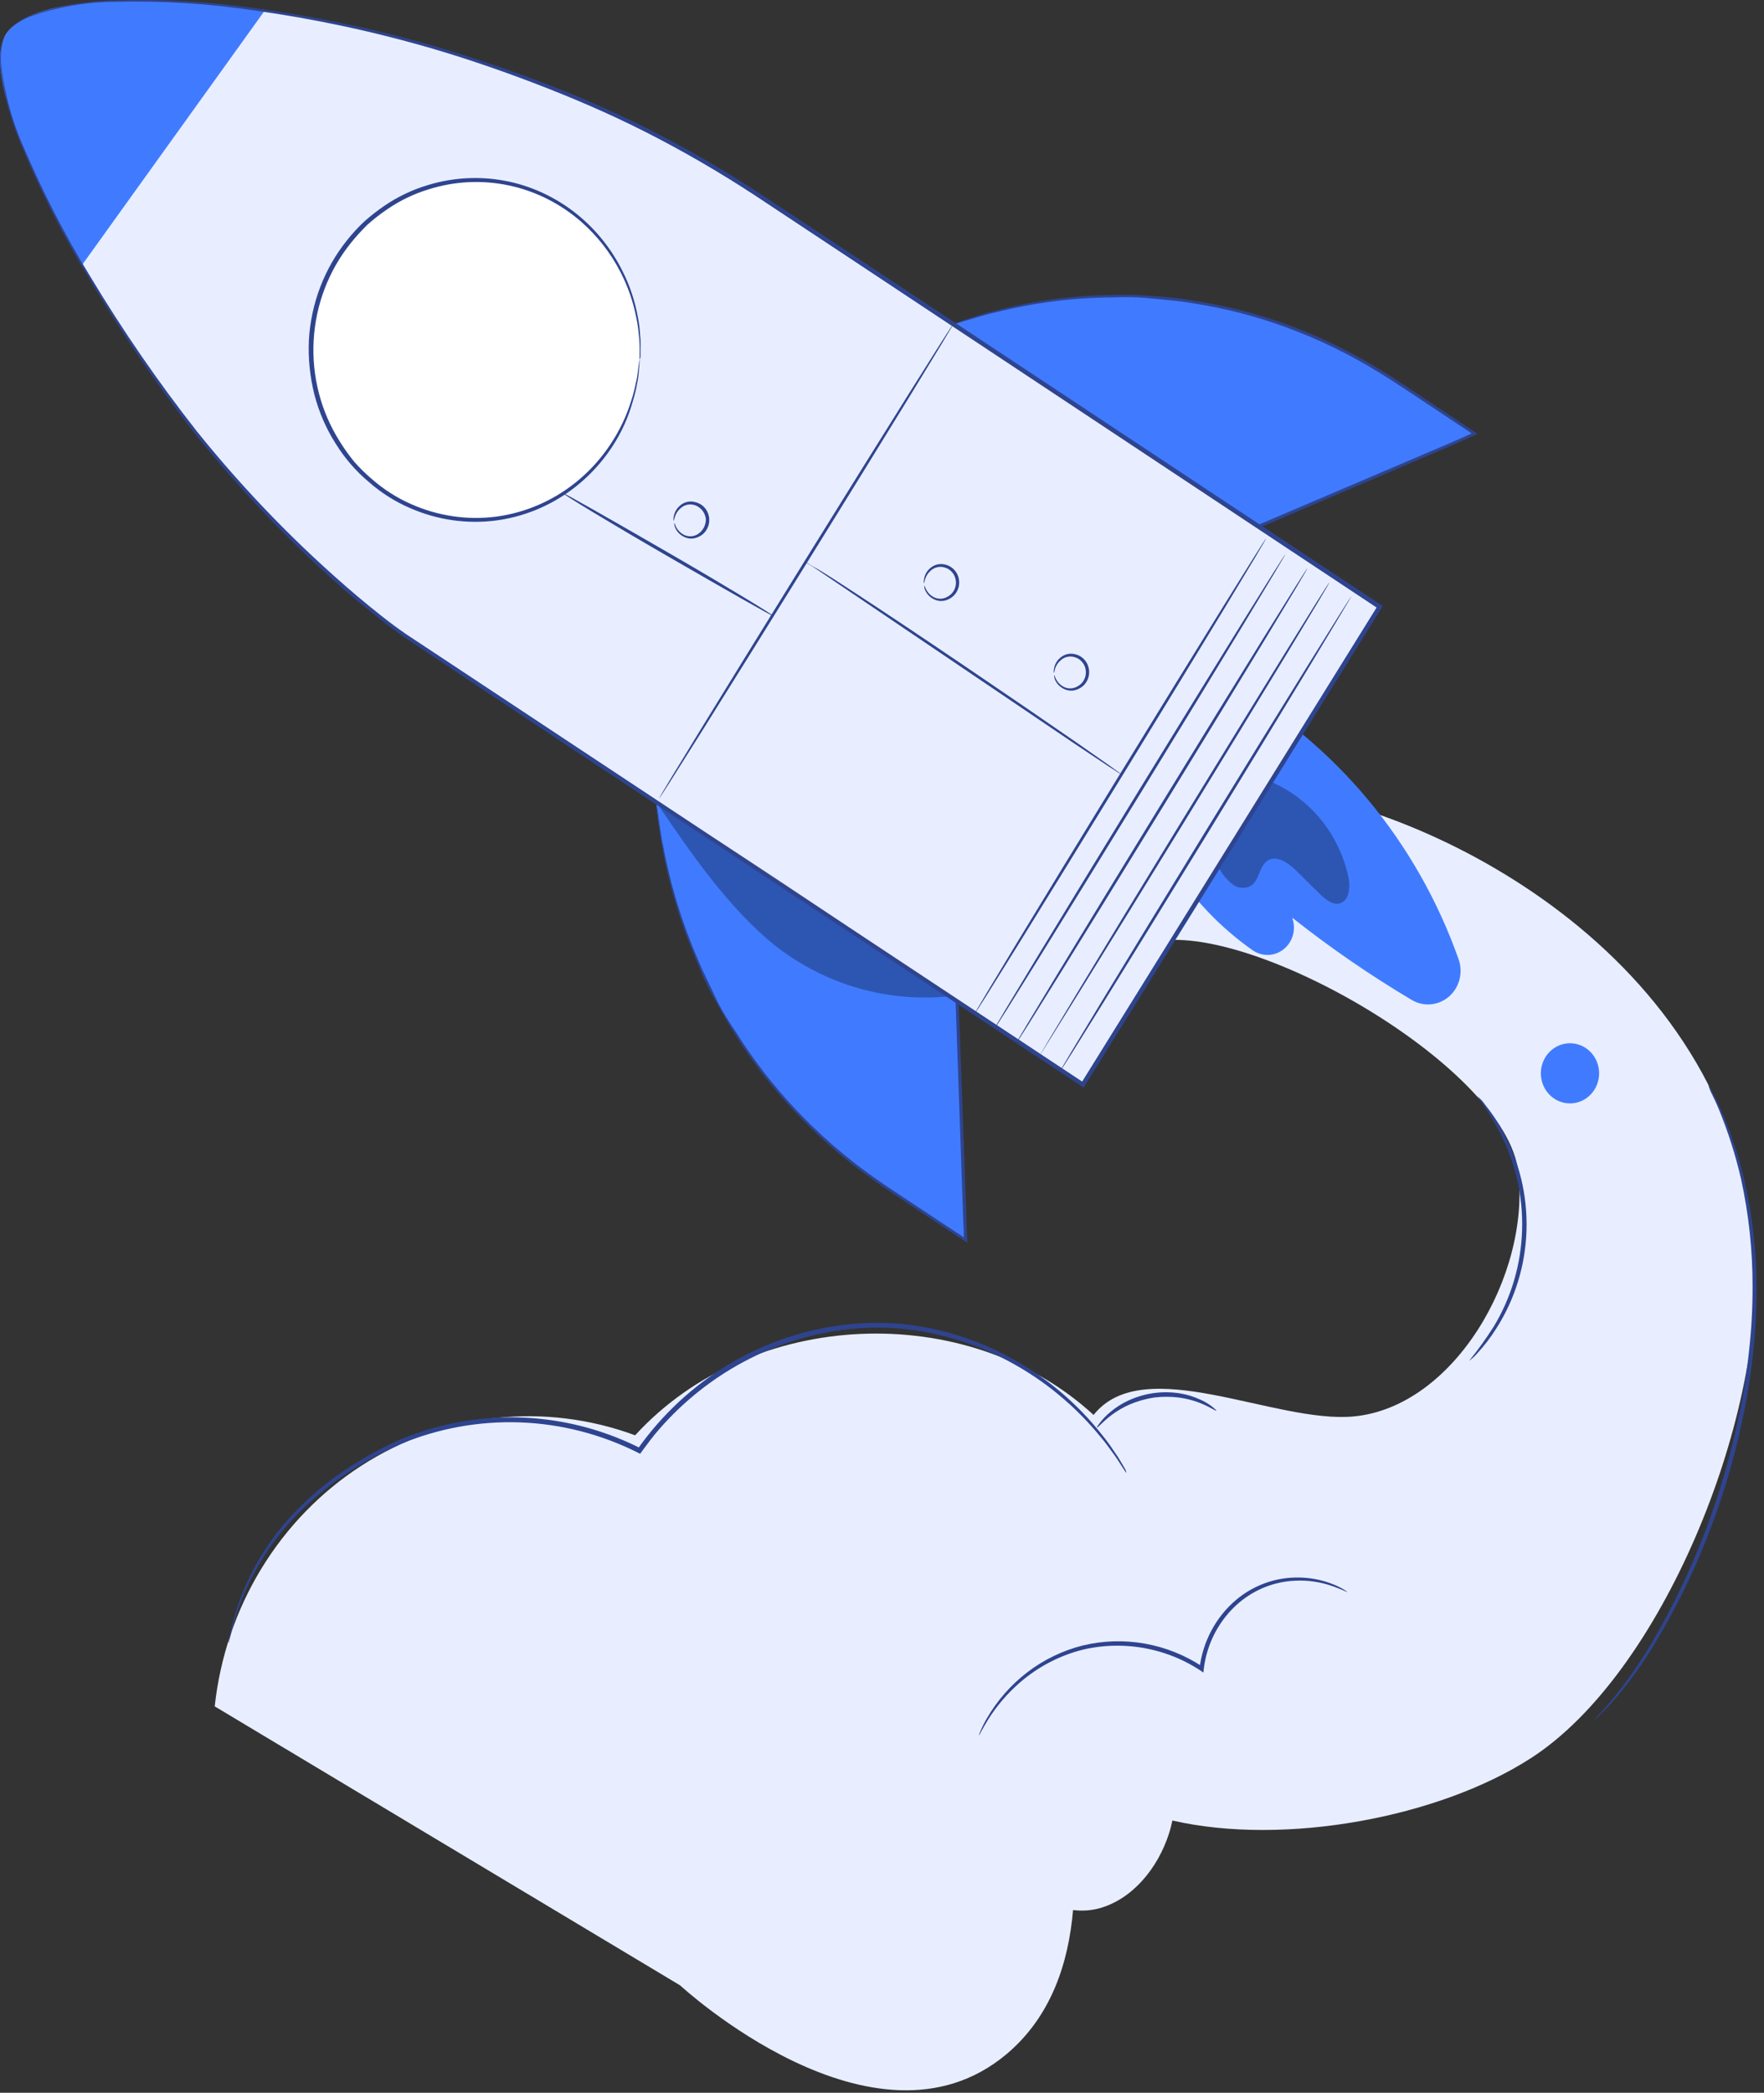 <svg width="102" height="121" viewBox="0 0 102 121" fill="none" xmlns="http://www.w3.org/2000/svg">
<rect x="0" y="0" width="102" height="121" fill="#333333" stroke="none"/>
<path d="M101.479 72.807C100.576 55.54 83.103 46.851 74.163 45.729L67.009 54.408C72.768 53.516 87.09 61.771 87.79 67.743C88.489 73.715 84.082 81.346 78.28 81.895C73.724 82.328 66.126 78.151 63.235 81.81C55.926 75.09 43.444 75.644 36.725 82.986C34.129 82.027 31.357 81.687 28.615 81.991C25.874 82.296 23.235 83.237 20.896 84.745C18.558 86.253 16.58 88.288 15.111 90.698C13.642 93.107 12.721 95.829 12.416 98.659L39.327 114.79C39.327 114.79 50.54 125.168 58.186 118.778C60.797 116.594 61.791 113.459 62.047 110.433C62.557 110.5 63.075 110.466 63.572 110.333C65.503 109.795 66.951 108 67.588 106.031C67.671 105.777 67.733 105.533 67.791 105.259C74.327 106.754 83.238 105.059 88.494 101.67C96.121 96.779 101.962 82.094 101.479 72.807Z" fill="#E8EEFF"/>
<path d="M65.136 85.17C65.136 85.17 65.098 85.13 65.035 85.035L64.77 84.626C64.654 84.442 64.509 84.218 64.321 83.968C64.132 83.719 63.93 83.415 63.664 83.111C62.213 81.324 60.437 79.847 58.437 78.764C57.069 78.015 55.607 77.466 54.092 77.134C52.349 76.74 50.553 76.656 48.783 76.885C44.697 77.412 40.93 79.433 38.163 82.582C37.763 83.031 37.41 83.52 37.077 83.968L37.014 84.058L36.923 84.008C34.785 82.929 32.45 82.326 30.072 82.24C27.693 82.155 25.324 82.587 23.118 83.51C22.368 83.843 21.638 84.221 20.931 84.641C19.655 85.387 18.473 86.293 17.412 87.338C15.867 88.838 14.666 90.676 13.898 92.717C13.753 93.076 13.657 93.4 13.57 93.684C13.492 93.921 13.426 94.162 13.372 94.407L13.256 94.855C13.248 94.907 13.231 94.958 13.208 95.005C13.208 95.005 13.208 94.95 13.232 94.85L13.324 94.397C13.368 94.149 13.427 93.904 13.502 93.664C13.579 93.375 13.671 93.046 13.806 92.667C14.55 90.59 15.742 88.715 17.291 87.183C18.354 86.118 19.543 85.195 20.83 84.437C21.541 84.005 22.278 83.619 23.035 83.28C23.848 82.932 24.686 82.65 25.541 82.438C29.401 81.477 33.465 81.936 37.034 83.734L36.874 83.774C38.272 81.799 40.048 80.144 42.093 78.911C44.138 77.677 46.407 76.893 48.759 76.606C50.553 76.378 52.371 76.469 54.136 76.875C55.672 77.221 57.154 77.788 58.538 78.56C60.548 79.664 62.323 81.174 63.756 83.001C63.985 83.282 64.199 83.575 64.398 83.879C64.555 84.094 64.7 84.319 64.832 84.552C64.934 84.731 65.016 84.871 65.079 84.975C65.103 85.038 65.123 85.103 65.136 85.17Z" fill="#2F448F"/>
<path d="M70.335 81.561C70.306 81.6 69.959 81.336 69.321 81.092C68.95 80.953 68.564 80.856 68.172 80.803C67.692 80.744 67.205 80.744 66.724 80.803C66.244 80.879 65.774 81.012 65.325 81.202C64.96 81.361 64.614 81.562 64.292 81.8C63.741 82.214 63.476 82.563 63.442 82.533C63.408 82.503 63.486 82.428 63.601 82.263C63.772 82.037 63.968 81.833 64.185 81.655C64.504 81.383 64.856 81.157 65.233 80.982C66.164 80.549 67.196 80.402 68.206 80.559C68.616 80.623 69.015 80.744 69.394 80.918C69.65 81.028 69.892 81.172 70.113 81.346C70.267 81.476 70.345 81.551 70.335 81.561Z" fill="#2F448F"/>
<path d="M77.918 92.064C77.918 92.064 77.643 91.924 77.127 91.735C76.392 91.465 75.612 91.35 74.834 91.396C73.664 91.456 72.543 91.903 71.638 92.672C70.513 93.632 69.787 95 69.606 96.495L69.582 96.705L69.418 96.59C68.862 96.223 68.268 95.922 67.647 95.693C66.047 95.103 64.319 94.991 62.66 95.369C61.31 95.699 60.052 96.349 58.987 97.268C58.268 97.888 57.643 98.615 57.133 99.426C56.776 100.005 56.622 100.354 56.602 100.339C56.623 100.248 56.656 100.161 56.699 100.079C56.801 99.836 56.919 99.599 57.051 99.371C57.658 98.32 58.462 97.404 59.416 96.677C60.37 95.951 61.455 95.428 62.607 95.139C63.786 94.855 65.008 94.818 66.201 95.031C67.394 95.243 68.534 95.7 69.553 96.376L69.36 96.47C69.546 94.905 70.312 93.475 71.498 92.482C72.445 91.695 73.614 91.249 74.829 91.211C75.626 91.181 76.42 91.323 77.16 91.63C77.359 91.713 77.551 91.811 77.735 91.924C77.802 91.961 77.864 92.008 77.918 92.064Z" fill="#2F448F"/>
<path d="M98.781 62.718C98.856 62.828 98.922 62.945 98.979 63.067C99.094 63.301 99.278 63.645 99.485 64.099C100.055 65.391 100.507 66.734 100.837 68.112C101.315 70.154 101.561 72.246 101.571 74.347C101.58 75.59 101.518 76.831 101.387 78.066C101.253 79.393 101.047 80.711 100.769 82.014C99.815 86.6 98.107 90.984 95.72 94.975C95 96.183 94.176 97.323 93.259 98.38C92.926 98.743 92.66 99.023 92.467 99.197C92.375 99.293 92.275 99.379 92.168 99.456C92.249 99.35 92.338 99.25 92.433 99.157C92.617 98.973 92.863 98.684 93.186 98.31C94.07 97.235 94.867 96.088 95.571 94.88C97.897 90.887 99.571 86.525 100.523 81.969C100.8 80.676 101.006 79.368 101.141 78.051C101.277 76.825 101.343 75.592 101.339 74.358C101.341 72.268 101.116 70.184 100.668 68.146C100.352 66.783 99.928 65.449 99.399 64.159C99.21 63.7 99.037 63.356 98.916 63.112C98.86 62.984 98.815 62.853 98.781 62.718Z" fill="#2F448F"/>
<path d="M85.429 63.381C85.6 63.525 85.751 63.693 85.878 63.879C86.255 64.345 86.59 64.846 86.877 65.375C87.849 67.128 88.33 69.126 88.267 71.145C88.204 73.164 87.599 75.125 86.52 76.81C86.201 77.317 85.838 77.793 85.434 78.231C85.291 78.4 85.129 78.551 84.951 78.679C85.458 78.051 85.931 77.394 86.366 76.71C87.382 75.035 87.95 73.112 88.011 71.137C88.073 69.161 87.627 67.204 86.718 65.465C86.332 64.742 85.902 64.046 85.429 63.381Z" fill="#2F448F"/>
<path d="M67.733 50.007C68.97 51.958 70.57 53.637 72.439 54.947C72.707 55.131 73.023 55.223 73.344 55.212C73.665 55.2 73.974 55.084 74.228 54.88C74.481 54.677 74.667 54.396 74.757 54.078C74.848 53.76 74.839 53.42 74.732 53.107V53.067C76.924 54.803 79.226 56.386 81.62 57.808C81.955 58.011 82.343 58.102 82.73 58.068C83.117 58.035 83.485 57.878 83.782 57.621C84.08 57.363 84.293 57.017 84.393 56.629C84.492 56.241 84.473 55.831 84.338 55.455C81.939 48.674 77.24 43.022 71.112 39.548L67.733 50.007Z" fill="#407BFF"/>
<g opacity="0.3">
<path d="M70.514 50.246C70.707 50.591 70.964 50.892 71.272 51.133C71.426 51.251 71.61 51.321 71.802 51.333C71.994 51.346 72.185 51.3 72.353 51.203C72.835 50.869 72.811 50.056 73.318 49.747C73.825 49.438 74.481 49.882 74.925 50.316L76.325 51.696C76.668 52.035 77.132 52.399 77.571 52.195C78.01 51.99 78.087 51.288 77.981 50.759C77.723 49.526 77.18 48.377 76.397 47.409C75.614 46.441 74.616 45.683 73.487 45.201L70.514 50.246Z" fill="black"/>
</g>
<path d="M89.098 62.12C89.114 62.575 89.302 63.006 89.622 63.32C89.943 63.634 90.37 63.805 90.811 63.797C91.253 63.789 91.674 63.602 91.983 63.276C92.292 62.951 92.466 62.513 92.466 62.057C92.466 61.601 92.292 61.164 91.983 60.838C91.674 60.513 91.253 60.326 90.811 60.318C90.37 60.31 89.943 60.481 89.622 60.795C89.302 61.108 89.114 61.539 89.098 61.995" fill="#407BFF"/>
<path d="M0.349 1.973C-1.012 4.161 1.966 11.808 8.791 21.599C12.811 27.378 17.7 32.457 23.272 36.643L62.632 62.719L69.283 52.011L73.145 45.8L79.796 35.093L44.077 11.429C40.584 9.112 36.884 7.145 33.028 5.557C29.172 3.949 25.198 2.663 21.143 1.714C9.776 -0.863 1.705 -0.215 0.349 1.973Z" fill="#E8EEFF"/>
<path d="M55.111 18.751L55.256 18.701C59.438 17.252 63.883 16.791 68.261 17.354C72.639 17.916 76.838 19.488 80.549 21.951L85.265 25.077L72.749 30.436L55.111 18.751Z" fill="#407BFF"/>
<path d="M55.111 18.751L55.203 18.811L55.458 18.976L56.424 19.619L60.097 22.006L72.787 30.361H72.72L84.126 25.496L85.231 24.997V25.147L82.456 23.302C81.539 22.704 80.65 22.086 79.748 21.543C78.024 20.474 76.2 19.589 74.303 18.901C72.59 18.275 70.824 17.821 69.027 17.545C68.187 17.39 67.367 17.34 66.58 17.256C65.793 17.171 65.035 17.166 64.311 17.196C62.033 17.212 59.765 17.503 57.553 18.063C56.762 18.238 56.173 18.457 55.763 18.562L55.14 18.746L55.294 18.686L55.714 18.517C56.12 18.392 56.709 18.163 57.5 17.979C59.718 17.39 61.997 17.081 64.287 17.056C65.011 17.021 65.774 17.056 66.565 17.106C67.357 17.156 68.177 17.236 69.022 17.385C70.83 17.658 72.608 18.108 74.332 18.731C76.24 19.42 78.076 20.307 79.811 21.378C80.723 21.927 81.606 22.54 82.523 23.143L85.308 24.997L85.444 25.087L85.294 25.152L84.189 25.65L72.778 30.53H72.739H72.705L60.005 22.056L56.385 19.634L55.42 18.991C55.318 18.921 55.236 18.871 55.178 18.826L55.111 18.751Z" fill="#2F448F"/>
<path d="M37.951 46.382C37.951 46.382 37.951 46.457 37.951 46.537C38.413 51.004 39.842 55.308 42.13 59.129C44.418 62.95 47.508 66.192 51.172 68.615L55.825 71.701L55.343 57.907L37.951 46.382Z" fill="#407BFF"/>
<path d="M37.951 46.382L38.028 46.427L38.269 46.587L39.235 47.205L42.826 49.563L55.4 57.838L55.434 57.862V57.897C55.574 61.771 55.729 66.018 55.888 70.469C55.888 70.888 55.917 71.307 55.931 71.691V71.855L55.796 71.765L53.054 69.951C52.157 69.348 51.259 68.779 50.409 68.161C48.764 66.996 47.239 65.66 45.857 64.173C44.608 62.837 43.488 61.377 42.512 59.817C42.03 59.099 41.648 58.351 41.252 57.653C40.857 56.955 40.543 56.252 40.287 55.565C39.364 53.442 38.69 51.213 38.279 48.925C38.12 48.117 38.072 47.479 38.014 47.05C37.989 46.841 37.97 46.681 37.956 46.552C37.941 46.422 37.956 46.387 37.956 46.387C37.956 46.482 37.994 46.661 38.052 47.035C38.11 47.409 38.178 48.102 38.347 48.905C38.772 51.187 39.454 53.41 40.379 55.53C40.654 56.212 41.016 56.886 41.344 57.608C41.672 58.331 42.126 59.039 42.604 59.752C43.582 61.301 44.703 62.75 45.949 64.079C47.327 65.552 48.846 66.878 50.482 68.037C51.326 68.645 52.229 69.213 53.127 69.816L55.869 71.631L55.738 71.706C55.738 71.322 55.714 70.903 55.695 70.489C55.54 66.038 55.391 61.786 55.256 57.912L55.289 57.977L42.816 49.662L39.23 47.26L38.265 46.617L38.018 46.447L37.951 46.382Z" fill="#2F448F"/>
<path d="M0.348 1.973C-0.767 3.623 0.831 8.623 4.751 15.312L15.336 0.572C7.724 -0.39 1.772 -0.146 0.348 1.973Z" fill="#407BFF"/>
<path d="M73.207 31.134C73.246 31.164 69.51 37.33 64.861 44.907C60.213 52.484 56.414 58.615 56.376 58.585C56.337 58.555 60.059 52.414 64.721 44.817C69.384 37.22 73.169 31.109 73.207 31.134Z" fill="#2F448F"/>
<path d="M74.322 32.051C74.361 32.051 70.625 38.242 65.976 45.819C61.328 53.396 57.529 59.528 57.49 59.498C57.452 59.468 61.188 53.311 65.836 45.729C70.485 38.147 74.284 32.021 74.322 32.051Z" fill="#2F448F"/>
<path d="M75.597 32.858C75.635 32.888 71.899 39.055 67.251 46.632C62.602 54.209 58.804 60.34 58.765 60.31C58.726 60.28 62.462 54.124 67.111 46.542C71.759 38.96 75.558 32.834 75.597 32.858Z" fill="#2F448F"/>
<path d="M76.871 33.671C76.91 33.701 73.169 39.867 68.525 47.444C63.882 55.021 60.059 61.148 60.059 61.123C60.059 61.098 63.756 54.936 68.404 47.354C73.053 39.772 76.828 33.646 76.871 33.671Z" fill="#2F448F"/>
<path d="M78.14 34.469C78.179 34.469 74.443 40.66 69.794 48.242C65.146 55.824 61.347 61.945 61.309 61.92C61.27 61.895 65.006 55.734 69.654 48.152C74.303 40.57 78.102 34.469 78.14 34.469Z" fill="#2F448F"/>
<path d="M46.591 32.534C46.591 32.534 46.663 32.534 46.794 32.624C46.924 32.714 47.108 32.804 47.349 32.943C47.832 33.232 48.503 33.666 49.333 34.209C50.998 35.291 53.281 36.816 55.791 38.516C58.301 40.216 60.565 41.766 62.202 42.898L64.132 44.249L64.649 44.623C64.713 44.66 64.772 44.707 64.823 44.762C64.755 44.729 64.691 44.691 64.629 44.648L64.094 44.304L62.134 42.998L55.714 38.656L49.285 34.309L47.354 33.003C47.122 32.853 46.943 32.724 46.818 32.654L46.591 32.534Z" fill="#2F448F"/>
<path d="M55.111 18.751C55.15 18.781 51.375 24.938 46.683 32.5C41.991 40.062 38.154 46.183 38.115 46.158C38.076 46.133 41.851 39.977 46.543 32.41C51.235 24.843 55.072 18.726 55.111 18.751Z" fill="#2F448F"/>
<path d="M60.947 38.915C60.923 38.835 60.923 38.75 60.947 38.67C60.98 38.442 61.089 38.232 61.255 38.077C61.377 37.955 61.528 37.868 61.692 37.825C61.856 37.783 62.029 37.785 62.192 37.833C62.4 37.884 62.588 38.001 62.728 38.168C62.868 38.335 62.954 38.544 62.974 38.764C62.994 38.984 62.946 39.205 62.838 39.396C62.73 39.586 62.566 39.737 62.371 39.827C62.219 39.906 62.05 39.941 61.88 39.931C61.711 39.92 61.547 39.864 61.405 39.767C61.218 39.652 61.072 39.477 60.99 39.269C60.942 39.119 60.951 39.024 60.961 39.024C60.971 39.024 60.985 39.109 61.053 39.244C61.143 39.431 61.286 39.586 61.463 39.687C61.59 39.763 61.734 39.802 61.881 39.802C62.027 39.802 62.171 39.763 62.298 39.687C62.458 39.606 62.591 39.477 62.678 39.316C62.765 39.155 62.803 38.971 62.786 38.787C62.77 38.604 62.699 38.43 62.584 38.289C62.469 38.148 62.316 38.046 62.144 37.998C62.005 37.952 61.857 37.945 61.715 37.977C61.573 38.008 61.441 38.077 61.333 38.177C61.178 38.306 61.064 38.479 61.005 38.675C60.961 38.83 60.961 38.915 60.947 38.915Z" fill="#2F448F"/>
<path d="M53.431 33.731C53.431 33.731 53.397 33.646 53.431 33.487C53.464 33.258 53.573 33.048 53.74 32.893C53.861 32.771 54.012 32.684 54.176 32.642C54.341 32.599 54.513 32.601 54.676 32.649C54.884 32.7 55.072 32.818 55.212 32.985C55.353 33.151 55.439 33.36 55.458 33.58C55.478 33.8 55.431 34.021 55.322 34.212C55.214 34.403 55.05 34.553 54.855 34.643C54.703 34.722 54.534 34.758 54.364 34.747C54.195 34.736 54.031 34.68 53.889 34.583C53.705 34.466 53.561 34.292 53.479 34.085C53.448 34.008 53.437 33.924 53.445 33.84C53.445 33.84 53.474 33.925 53.542 34.06C53.632 34.247 53.775 34.402 53.952 34.504C54.078 34.579 54.221 34.618 54.367 34.618C54.513 34.618 54.656 34.579 54.782 34.504C54.943 34.423 55.075 34.294 55.163 34.133C55.251 33.973 55.289 33.789 55.273 33.605C55.256 33.422 55.186 33.248 55.072 33.106C54.958 32.965 54.805 32.863 54.633 32.814C54.493 32.769 54.345 32.761 54.202 32.793C54.059 32.824 53.926 32.893 53.817 32.993C53.665 33.123 53.552 33.297 53.493 33.492C53.445 33.646 53.445 33.731 53.431 33.731Z" fill="#2F448F"/>
<path d="M38.955 30.122C38.935 30.042 38.935 29.958 38.955 29.878C38.992 29.65 39.1 29.442 39.264 29.284C39.388 29.157 39.543 29.067 39.714 29.024C39.884 28.981 40.062 28.986 40.229 29.04C40.437 29.092 40.624 29.21 40.764 29.377C40.904 29.544 40.989 29.753 41.008 29.973C41.028 30.193 40.979 30.413 40.871 30.604C40.762 30.794 40.599 30.945 40.403 31.034C40.251 31.113 40.082 31.148 39.912 31.138C39.743 31.127 39.579 31.071 39.437 30.974C39.251 30.859 39.107 30.684 39.027 30.476C38.974 30.321 38.984 30.231 38.993 30.231C39.028 30.303 39.059 30.376 39.085 30.451C39.178 30.636 39.32 30.79 39.495 30.894C39.623 30.969 39.767 31.008 39.913 31.008C40.059 31.008 40.203 30.969 40.33 30.894C40.483 30.804 40.608 30.672 40.693 30.513C40.778 30.354 40.82 30.174 40.813 29.992C40.789 29.811 40.715 29.641 40.601 29.501C40.486 29.362 40.335 29.259 40.166 29.204C40.028 29.159 39.88 29.152 39.738 29.184C39.596 29.215 39.464 29.284 39.355 29.384C39.2 29.513 39.086 29.686 39.027 29.883C38.969 30.037 38.969 30.122 38.955 30.122Z" fill="#2F448F"/>
<path d="M32.511 28.487C32.54 28.452 35.301 30.022 38.68 31.976C42.059 33.93 44.772 35.59 44.742 35.63C44.714 35.67 41.953 34.095 38.574 32.141C35.195 30.187 32.487 28.541 32.511 28.487Z" fill="#2F448F"/>
<g opacity="0.3">
<path d="M54.894 57.603C54.894 57.603 43.647 49.767 37.951 46.382C39.916 49.289 42.179 52.589 44.907 54.742C47.773 56.949 51.336 57.97 54.894 57.603Z" fill="black"/>
</g>
<path d="M36.605 22.998C38.087 17.79 35.199 12.326 30.155 10.796C25.111 9.266 19.821 12.248 18.339 17.457C16.858 22.666 19.745 28.13 24.789 29.66C29.833 31.19 35.123 28.207 36.605 22.998Z" fill="white"/>
<path d="M36.985 20.795C36.979 20.742 36.979 20.689 36.985 20.636C36.985 20.516 36.985 20.361 36.985 20.167C36.99 19.914 36.975 19.66 36.942 19.409C36.916 19.066 36.868 18.724 36.797 18.387C36.62 17.462 36.31 16.568 35.88 15.735C35.313 14.631 34.548 13.648 33.626 12.839C32.427 11.785 30.992 11.059 29.451 10.727C27.91 10.395 26.313 10.469 24.807 10.94C23.937 11.202 23.112 11.6 22.36 12.121C21.97 12.387 21.598 12.679 21.244 12.994C20.902 13.329 20.58 13.685 20.279 14.06C19.001 15.651 18.25 17.622 18.137 19.686C18.023 21.749 18.552 23.796 19.647 25.526C19.899 25.932 20.177 26.322 20.477 26.692C20.792 27.049 21.131 27.382 21.491 27.689C22.181 28.297 22.957 28.791 23.793 29.155C25.333 29.837 27.02 30.084 28.683 29.872C30.01 29.696 31.285 29.232 32.426 28.51C33.566 27.789 34.546 26.826 35.301 25.685C35.821 24.909 36.226 24.058 36.503 23.158C36.61 22.832 36.697 22.499 36.763 22.161C36.824 21.916 36.866 21.666 36.889 21.413C36.913 21.224 36.932 21.069 36.952 20.95C36.955 20.897 36.965 20.845 36.98 20.795C36.985 20.848 36.985 20.901 36.98 20.955C36.98 21.074 36.956 21.229 36.942 21.418C36.929 21.673 36.895 21.927 36.84 22.176C36.782 22.514 36.702 22.847 36.599 23.173C36.347 24.094 35.956 24.969 35.441 25.765C34.685 26.936 33.696 27.928 32.54 28.673C31.384 29.418 30.087 29.9 28.736 30.087C27.028 30.317 25.291 30.071 23.706 29.374C22.848 29.004 22.05 28.5 21.341 27.879C20.585 27.249 19.933 26.496 19.41 25.65C18.858 24.784 18.444 23.831 18.184 22.829C17.921 21.795 17.812 20.726 17.861 19.659C17.983 17.545 18.754 15.527 20.062 13.896C20.372 13.505 20.709 13.139 21.071 12.799C21.434 12.478 21.816 12.18 22.215 11.907C22.987 11.377 23.834 10.972 24.725 10.706C26.375 10.199 28.127 10.158 29.798 10.586C31.12 10.93 32.357 11.56 33.425 12.436C34.493 13.312 35.367 14.413 35.991 15.666C36.422 16.514 36.724 17.425 36.889 18.367C36.959 18.709 37.001 19.056 37.014 19.404C37.043 19.657 37.051 19.913 37.038 20.167C37.038 20.361 37.038 20.516 37.038 20.636C37.027 20.691 37.009 20.744 36.985 20.795Z" fill="#2F448F"/>
<path d="M0.349 1.972C0.368 1.939 0.389 1.908 0.411 1.878C0.472 1.781 0.545 1.694 0.628 1.618C0.954 1.316 1.33 1.078 1.739 0.915C3.33 0.336 5.004 0.034 6.691 0.023C9.368 -0.062 12.047 0.087 14.699 0.467C18.236 0.946 21.735 1.685 25.169 2.68C27.08 3.245 29.061 3.91 31.111 4.674C33.246 5.476 35.341 6.389 37.386 7.411C39.58 8.515 41.714 9.743 43.777 11.09L50.332 15.421L79.849 34.967L79.955 35.037L79.888 35.147C77.132 39.578 74.245 44.224 71.31 48.96C68.375 53.695 65.479 58.336 62.723 62.773L62.66 62.882L62.554 62.812L33.027 43.257L26.482 38.91L23.373 36.836C22.355 36.129 21.413 35.341 20.477 34.588C17.122 31.72 14.037 28.53 11.262 25.062C9.026 22.189 6.97 19.17 5.108 16.025C3.684 13.684 2.434 11.236 1.367 8.702C0.657 7.127 0.198 5.443 0.011 3.717C-0.023 3.267 0.024 2.813 0.151 2.381C0.184 2.271 0.231 2.165 0.291 2.067C0.307 2.032 0.326 1.998 0.349 1.967C0.276 2.1 0.218 2.24 0.175 2.386C0.059 2.817 0.02 3.266 0.059 3.712C0.261 5.44 0.731 7.123 1.449 8.697C2.529 11.219 3.789 13.655 5.219 15.985C7.093 19.107 9.157 22.104 11.398 24.957C14.174 28.407 17.259 31.578 20.612 34.429C21.52 35.191 22.466 35.964 23.47 36.657L26.598 38.726L33.148 43.062L62.679 62.603L62.506 62.643L71.088 48.83L79.666 35.017L79.704 35.196L50.197 15.631L43.647 11.294C41.593 9.947 39.469 8.717 37.285 7.61C35.175 6.543 33.08 5.651 31.043 4.868C29.006 4.086 27.027 3.408 25.121 2.845C21.698 1.841 18.211 1.092 14.685 0.601C12.041 0.206 9.371 0.039 6.701 0.103C5.021 0.106 3.353 0.392 1.763 0.95C1.356 1.106 0.979 1.334 0.648 1.623C0.54 1.732 0.44 1.848 0.349 1.972Z" fill="#2F448F"/>
</svg>
